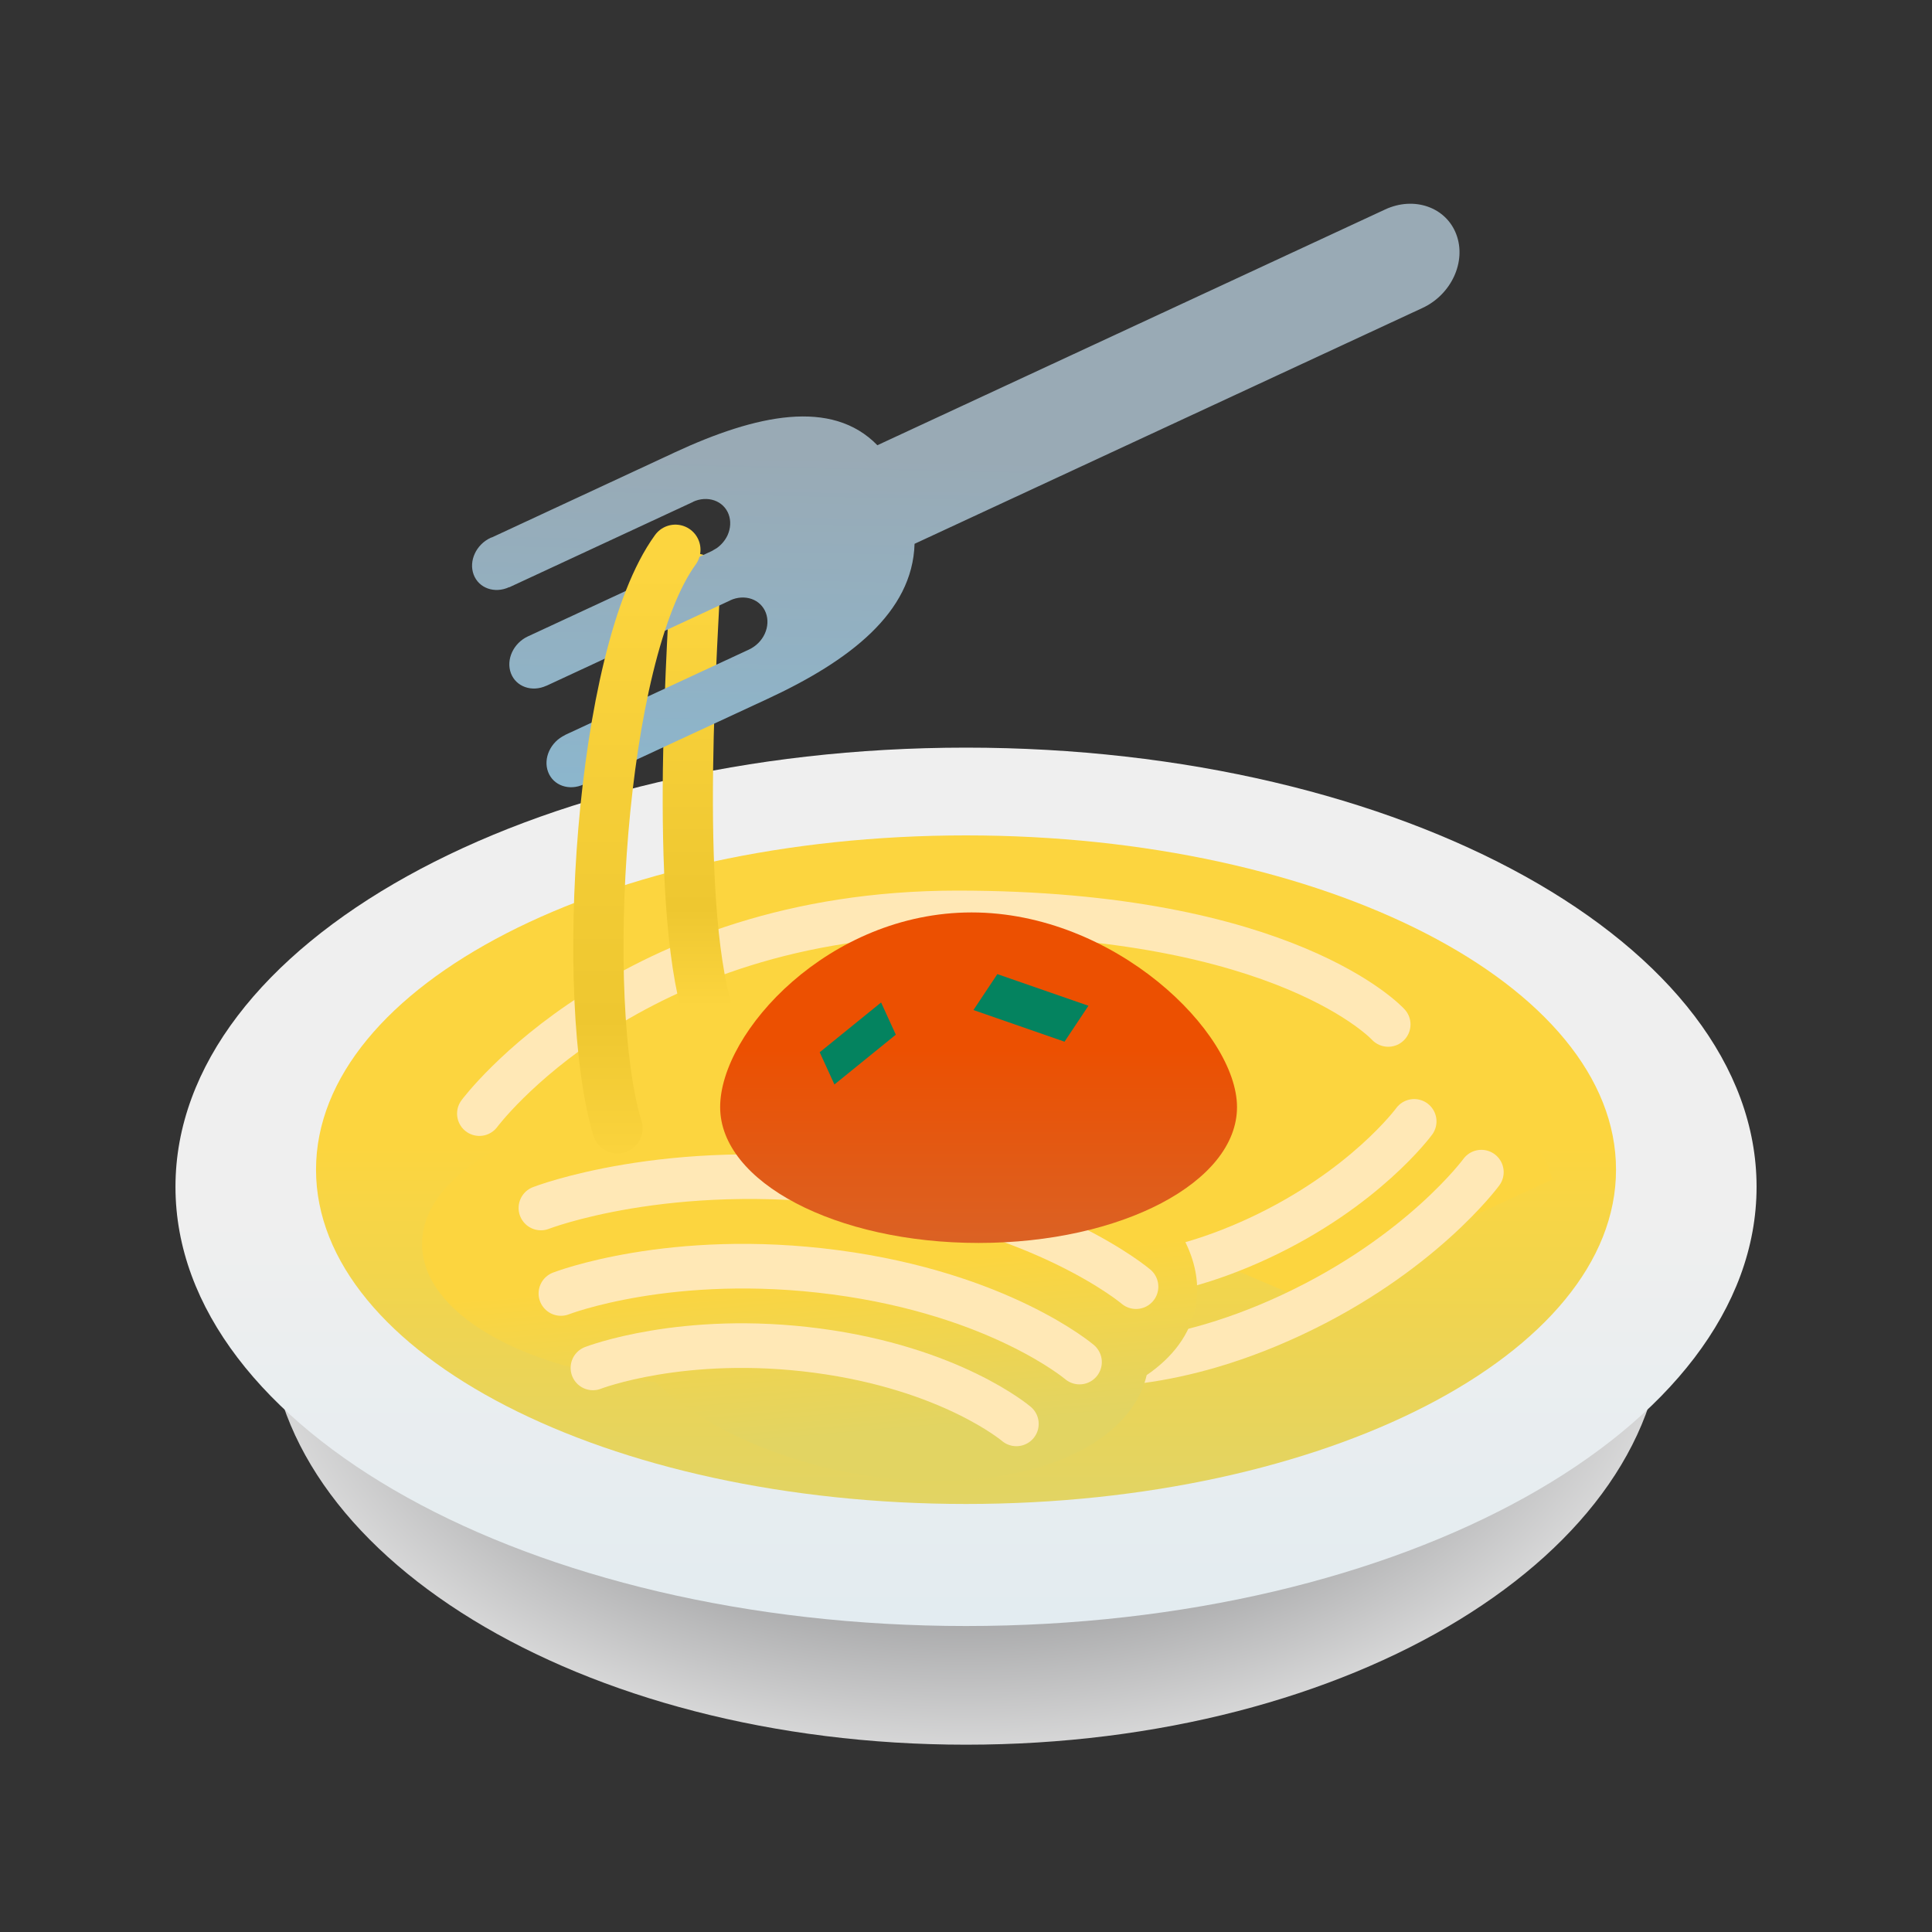 <svg width="40" height="40" viewBox="0 0 40 40" fill="none" xmlns="http://www.w3.org/2000/svg">
<rect x="0" y="0" width="40" height="40" fill="#333333" stroke="none"/>
<path d="M20.001 36.122C27.976 36.122 34.44 32.171 34.44 27.298C34.44 22.424 27.976 18.474 20.001 18.474C12.027 18.474 5.562 22.424 5.562 27.298C5.562 32.171 12.027 36.122 20.001 36.122Z" fill="url(#paint0_radial_6736_65169)"/>
<path d="M20 33.665C29.04 33.665 36.368 29.594 36.368 24.572C36.368 19.55 29.04 15.479 20 15.479C10.961 15.479 3.633 19.55 3.633 24.572C3.633 29.594 10.961 33.665 20 33.665Z" fill="url(#paint1_linear_6736_65169)"/>
<path d="M20.001 31.138C27.433 31.138 33.458 28.039 33.458 24.217C33.458 20.395 27.433 17.296 20.001 17.296C12.568 17.296 6.543 20.395 6.543 24.217C6.543 28.039 12.568 31.138 20.001 31.138Z" fill="url(#paint2_linear_6736_65169)"/>
<path d="M9.925 23.056C9.925 23.056 13.001 18.901 19.82 18.901C26.639 18.901 28.741 21.21 28.741 21.21" stroke="#FFE8B6" stroke-width="0.924" stroke-linecap="round"/>
<path d="M13.134 25.507C13.134 25.507 13.976 24.024 16.066 22.998C18.156 21.973 19.731 22.267 19.731 22.267" stroke="#FFE8B6" stroke-width="0.924" stroke-linecap="round"/>
<path d="M32.136 24.419C31.981 23.776 31.482 23.232 30.707 22.86C29.931 22.488 28.916 22.306 27.798 22.338C26.68 22.371 25.512 22.616 24.452 23.042C23.392 23.467 22.49 24.052 21.867 24.718L26.89 26.854L32.136 24.419Z" fill="#FCD53F"/>
<path d="M30.67 24.268C30.67 24.268 29.422 25.975 26.739 27.227C24.056 28.48 22.199 28.223 22.199 28.223" stroke="#FFE8B6" stroke-width="0.924" stroke-linecap="round"/>
<path d="M29.279 23.217C29.279 23.217 28.26 24.611 26.069 25.633C23.878 26.656 22.362 26.446 22.362 26.446" stroke="#FFE8B6" stroke-width="0.924" stroke-linecap="round"/>
<path d="M15.724 22.898C16.837 22.551 18.267 22.486 19.768 22.781C22.865 23.391 25.096 25.309 24.751 27.064C24.641 27.625 24.281 28.101 23.741 28.47C23.338 30.182 20.581 31.081 17.523 30.479C15.873 30.154 14.469 29.458 13.569 28.613C10.821 28.365 8.739 27.182 8.738 25.756C8.738 24.15 11.38 22.848 14.64 22.848C15.01 22.848 15.372 22.865 15.724 22.898Z" fill="url(#paint3_linear_6736_65169)"/>
<path d="M11.199 25.01C11.199 25.01 13.818 23.991 17.721 24.507C21.623 25.023 23.52 26.639 23.52 26.639" stroke="#FFE8B6" stroke-width="0.924" stroke-linecap="round"/>
<path d="M11.613 26.78C11.613 26.78 13.895 25.892 17.296 26.342C20.697 26.792 22.35 28.2 22.35 28.2" stroke="#FFE8B6" stroke-width="0.924" stroke-linecap="round"/>
<path d="M12.276 28.321C12.276 28.321 14.14 27.596 16.917 27.963C19.694 28.33 21.043 29.48 21.043 29.48" stroke="#FFE8B6" stroke-width="0.924" stroke-linecap="round"/>
<path d="M14.399 11.981C14.311 13.805 13.923 19.416 14.822 21.426" stroke="url(#paint4_linear_6736_65169)" stroke-width="1.04" stroke-linecap="round"/>
<path d="M28.679 4.336C29.279 4.058 29.939 4.289 30.151 4.852C30.364 5.415 30.05 6.099 29.449 6.377L18.935 11.259C18.894 12.685 17.584 13.684 15.89 14.47L12.114 16.222C12.104 16.228 12.095 16.235 12.084 16.24C11.784 16.379 11.454 16.264 11.348 15.982C11.241 15.7 11.399 15.359 11.699 15.219L11.7 15.218V15.216L15.501 13.451L15.507 13.448C15.65 13.381 15.768 13.265 15.833 13.123C15.899 12.98 15.907 12.823 15.856 12.688C15.805 12.553 15.699 12.449 15.561 12.401C15.423 12.353 15.263 12.362 15.119 12.429L15.12 12.43L11.314 14.198L11.313 14.197C11.013 14.335 10.685 14.22 10.578 13.939C10.472 13.657 10.629 13.316 10.929 13.176C10.932 13.175 10.935 13.174 10.938 13.172L14.73 11.412L14.736 11.409L14.837 11.35C14.934 11.282 15.013 11.189 15.063 11.082C15.128 10.939 15.136 10.782 15.085 10.647C15.034 10.512 14.928 10.409 14.79 10.361C14.652 10.313 14.493 10.322 14.349 10.389L14.35 10.391L10.544 12.159L10.542 12.156C10.242 12.295 9.913 12.179 9.807 11.898C9.7 11.616 9.857 11.275 10.157 11.135C10.169 11.13 10.182 11.126 10.194 11.122L13.946 9.378C13.952 9.376 13.958 9.371 13.964 9.369C15.659 8.582 17.22 8.248 18.165 9.218L28.662 4.344C28.668 4.342 28.673 4.339 28.679 4.336Z" fill="url(#paint5_linear_6736_65169)"/>
<path d="M13.983 11.382C12.4 13.558 11.987 20.733 12.784 23.361" stroke="url(#paint6_linear_6736_65169)" stroke-width="1.04" stroke-linecap="round"/>
<path d="M25.611 22.921C25.611 24.475 23.216 25.734 20.261 25.734C17.306 25.734 14.91 24.475 14.91 22.921C14.91 21.368 17.161 18.891 20.116 18.891C23.071 18.891 25.611 21.368 25.611 22.921Z" fill="url(#paint7_linear_6736_65169)"/>
<path d="M20.154 20.912L20.649 20.168L22.535 20.823L22.04 21.567L20.154 20.912Z" fill="#04835F"/>
<path d="M18.242 20.755L18.547 21.422L17.276 22.453L16.971 21.786L18.242 20.755Z" fill="#04835F"/>
<defs>
<radialGradient id="paint0_radial_6736_65169" cx="0" cy="0" r="1" gradientUnits="userSpaceOnUse" gradientTransform="translate(20.001 27.298) rotate(90) scale(10.362 16.956)">
<stop stop-color="#3D3E41"/>
<stop offset="1" stop-color="#F1F1F1"/>
</radialGradient>
<linearGradient id="paint1_linear_6736_65169" x1="20" y1="15.479" x2="20" y2="112.311" gradientUnits="userSpaceOnUse">
<stop offset="0.1" stop-color="#EFEFEF"/>
<stop offset="1" stop-color="#70CFFF"/>
</linearGradient>
<linearGradient id="paint2_linear_6736_65169" x1="20.001" y1="17.296" x2="20.001" y2="74.305" gradientUnits="userSpaceOnUse">
<stop offset="0.113" stop-color="#FCD53F"/>
<stop offset="0.798" stop-color="#70CFFF"/>
</linearGradient>
<linearGradient id="paint3_linear_6736_65169" x1="17.85" y1="26.218" x2="18.14" y2="29.654" gradientUnits="userSpaceOnUse">
<stop stop-color="#FCD53F"/>
<stop offset="1" stop-color="#E2D462"/>
</linearGradient>
<linearGradient id="paint4_linear_6736_65169" x1="14.464" y1="12.239" x2="14.464" y2="20.844" gradientUnits="userSpaceOnUse">
<stop stop-color="#FCD53F"/>
<stop offset="0.764" stop-color="#EEC730"/>
<stop offset="1" stop-color="#FCD53F"/>
</linearGradient>
<linearGradient id="paint5_linear_6736_65169" x1="19.996" y1="9.474" x2="18.738" y2="69.164" gradientUnits="userSpaceOnUse">
<stop stop-color="#99AAB5"/>
<stop offset="0.361" stop-color="#70CFFF"/>
</linearGradient>
<linearGradient id="paint6_linear_6736_65169" x1="13.055" y1="11.756" x2="13.055" y2="24.255" gradientUnits="userSpaceOnUse">
<stop stop-color="#FCD53F"/>
<stop offset="0.748" stop-color="#EEC730"/>
<stop offset="1" stop-color="#FCD53F"/>
</linearGradient>
<linearGradient id="paint7_linear_6736_65169" x1="20.261" y1="18.891" x2="20.261" y2="50.723" gradientUnits="userSpaceOnUse">
<stop offset="0.089" stop-color="#EC5001"/>
<stop offset="1" stop-color="#70CFFF"/>
</linearGradient>
</defs>
</svg>
